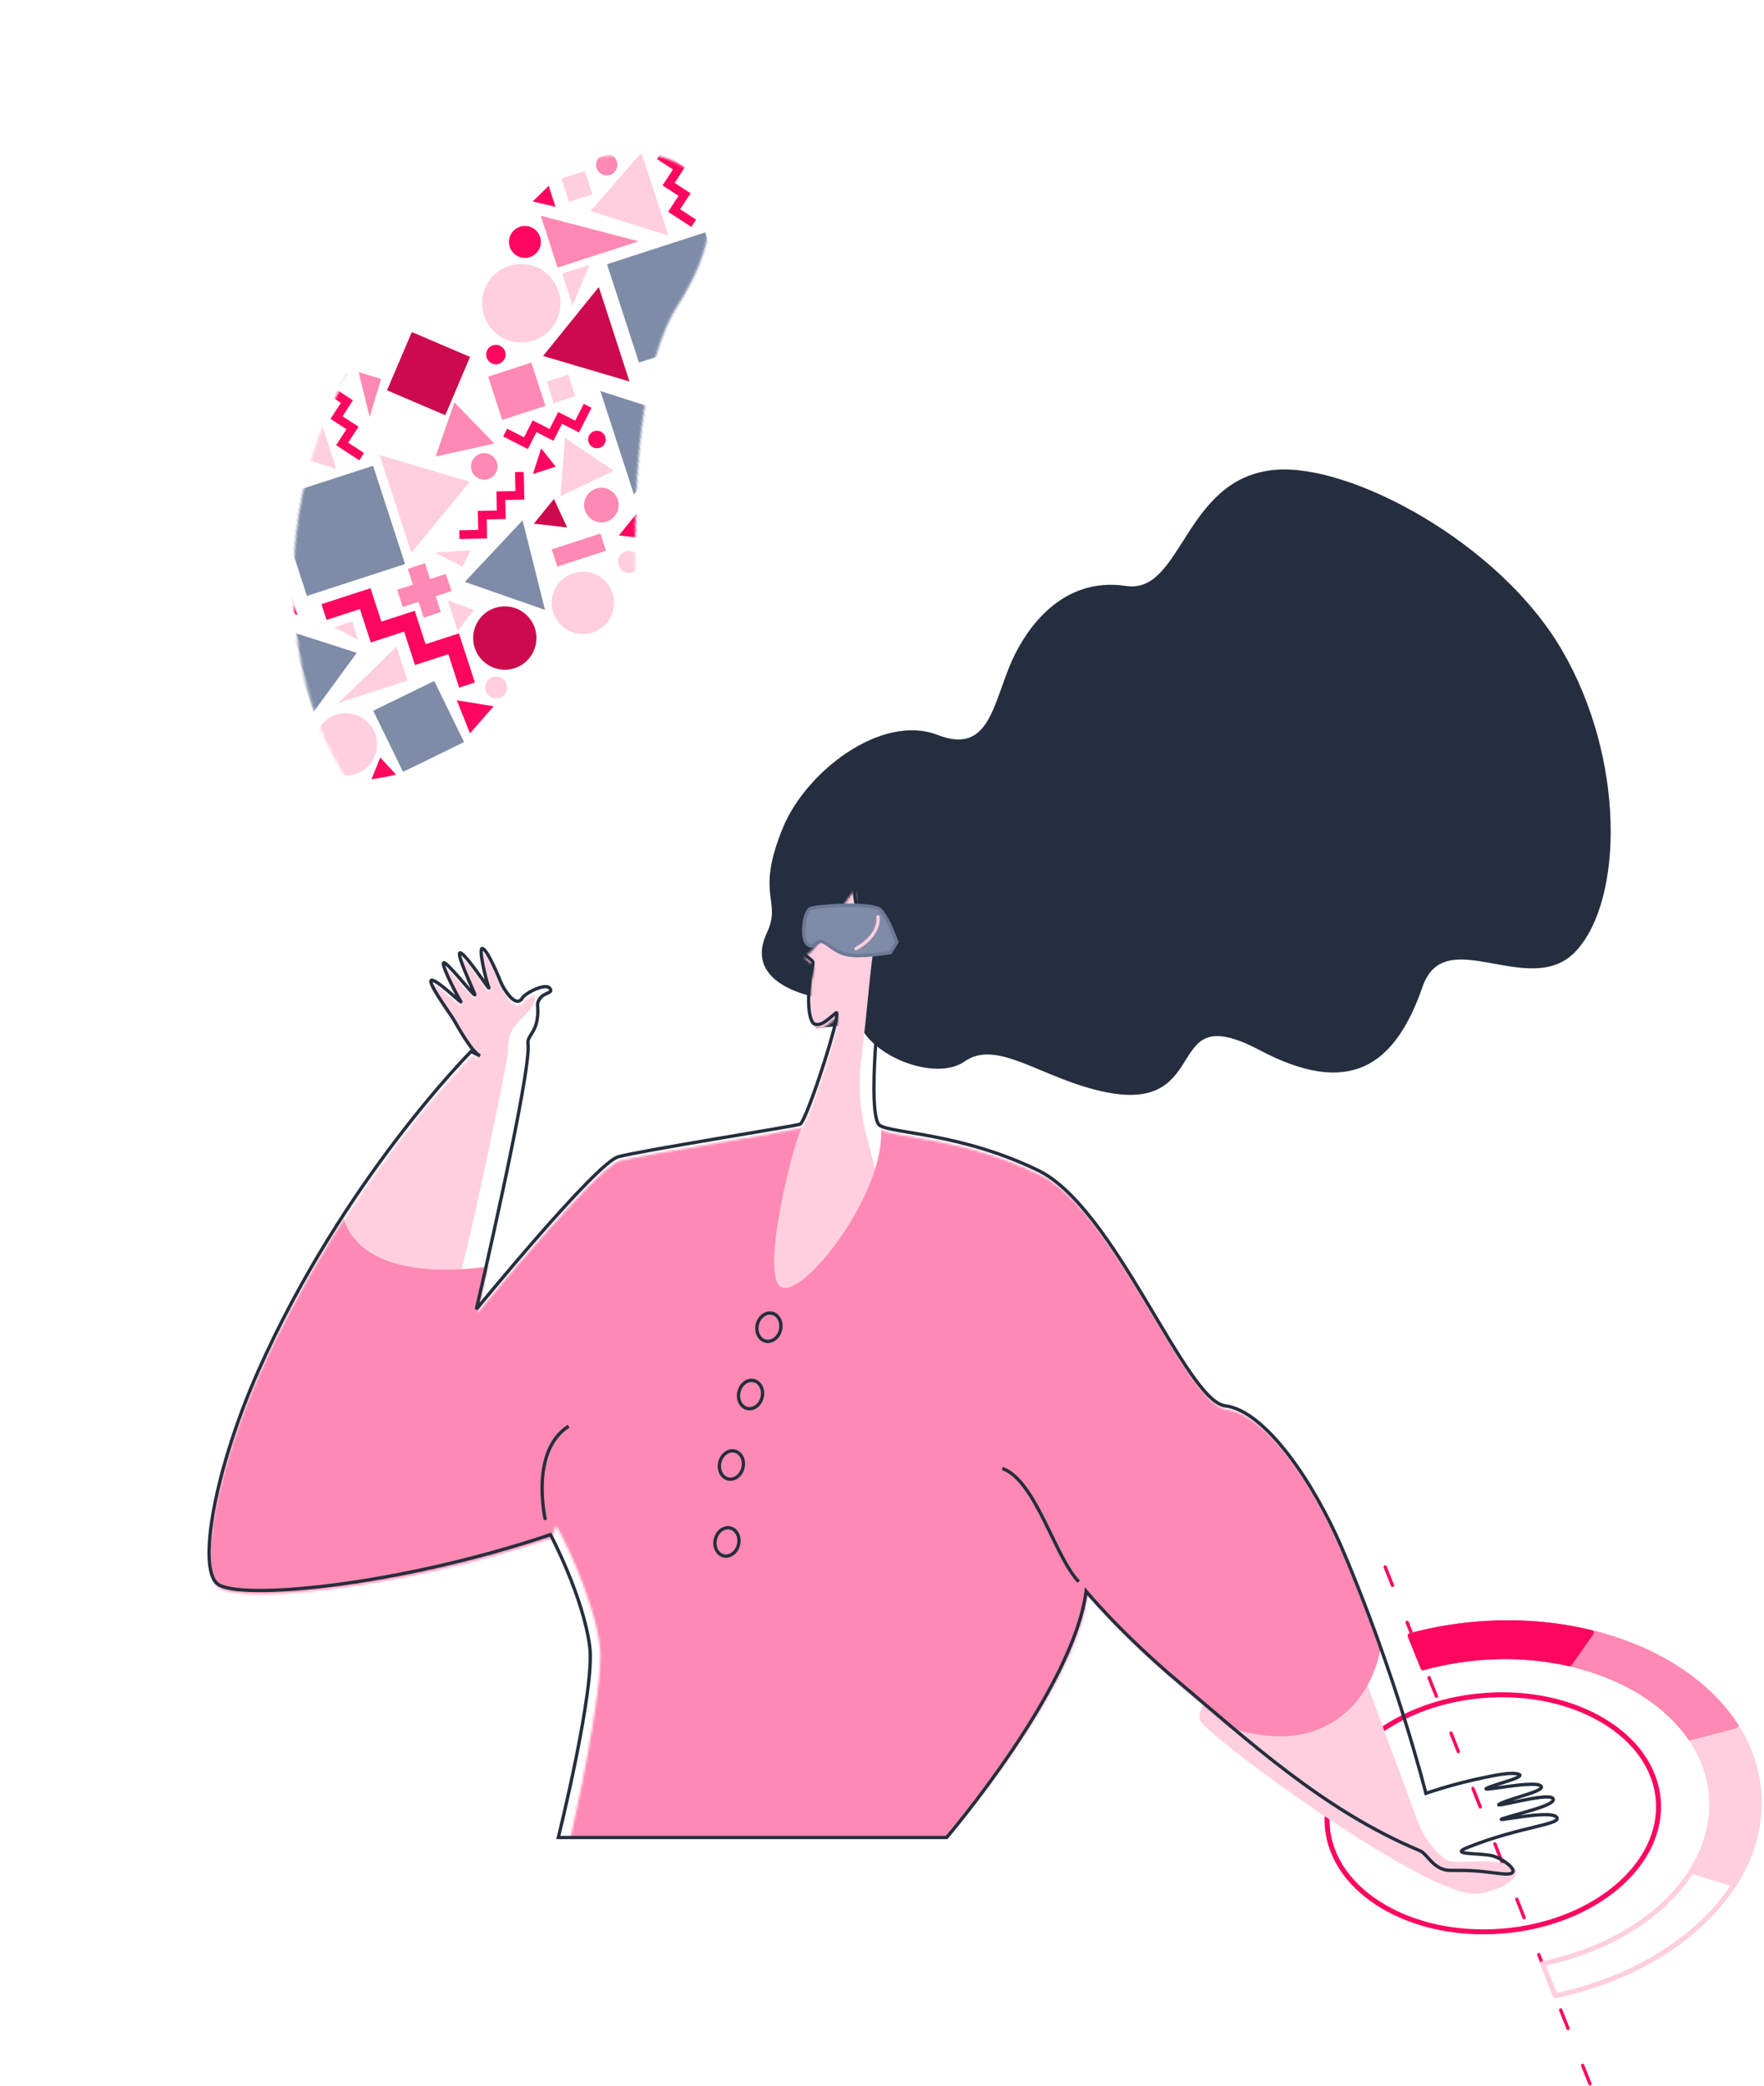 <svg width="734" height="868" xmlns="http://www.w3.org/2000/svg" xmlns:xlink="http://www.w3.org/1999/xlink">
    <defs>
        <path d="M251.76 198.596s-115.537 23.998-148.23 63.624c-65.526 79.422-112.932-44.552-6.79-147.966 62.282-60.681 182.895-71.307 210.745 10.973 6.635 19.603 4.1 50.15-55.726 73.37" id="a"/>
        <path id="c" d="M0 164.998h173.297V0H0z"/>
        <path d="M290.347 12.226c-2.143 4.53-10.823 5.533-10.823 8.14 0 6.233 3.139 8.476 1.353 10.48-1.786 2.002-3.572-4.007-5.135-6.678-1.563-2.672-8.037-8.46-8.037 1.335 0 9.795 10.492 9.795 12.502 12.91 2.01 3.117 7.37 57.629 1.837 61.057-5.532 3.428-33.699 3.092-65.89 18.639-32.19 15.546-61.363 95.788-77.961 97.794-16.599 2.006-36.727 31.562-48.51 58.973-22.68 52.768-35.022 101.927-35.022 101.927s-9.297-3.206-19.467-5.502c-10.169-2.295-16.432-3.475-19.313-2.356-2.881 1.118 10.613 4.252 13.5 5.775 1.38.728-2.938.02-8.172-.69-5.714-.774-12.521-1.547-14.198-.452-3.212 2.098 11.593 4.955 16.67 7.497 2.521 1.263-2.323.071-8.104-1.12-5.849-1.206-12.656-2.412-13.765-1.076-2.206 2.657 13.452 6.043 20.32 8.266 3.247 1.05-.792.282-6.265-.487-6.104-.858-13.993-1.715-15.55-.05-2.956 3.158 15.202 3.889 37.178 12.751 7.807 3.15-5.576 2.065-10.713 3.445s-14.336 8.77-3.033 7.332c11.303-1.438 13.336-1.334 20.597-1.327 7.259.009 9.513-6.812 12.843-8.193 40.296-16.724 72.49-46.638 100.317-69.975 24.072-20.19 38.637-37.755 38.637-37.755 5.132 40.564-19.047 57.1-27.037 76.62-7.112 17.371-1.555 25.637-1.555 25.637h248.347s-15.333-61.598-13.098-79.142c2.65-20.803 16.347-46.62 16.347-46.62 64.282 21.572 130.145 27.358 138.69 20.422 8.545-6.934.728-48.541-17.046-88.472C505.481 122 452.217 68.745 452.217 68.745l-3.736 1.831c3.736-1.831 9.6-12.821 11.156-15.356 1.556-2.535 12.192-17.046 8.61-16.03-3.584 1.015-13.327 11.144-11.596 8.504 1.728-2.642 9.595-17.918 6.302-15.556-3.293 2.362-13.179 15.245-12.265 12.802.913-2.442 8.958-19.358 5.524-16.923-3.495 2.479-12.373 16.622-11.333 14.056 1.04-2.567 4.64-17.103 2.452-16.053-2.188 1.052-6.6 11.751-7.604 14.23-1.004 2.477-6.16 10.826-8.787 6.358-1.278-2.172-9.717-6.392-11.456-4.143-1.74 2.249 2.221 1.582 4.104 4.331 1.882 2.75.23 2.881 1.104 8.61.875 5.73 4.247 7.088 3.823 10.105-1.595 11.372 21.514 110.29 21.514 110.29s-49.797-60.74-59.088-63.313c-9.294-2.574-73.005-12.637-75.684-13.527-2.68-.891-18.058-48.656-14.933-46.207 3.126 2.448 6.003 5.694 8.905 4.581 2.666-1.023 3.596-12.74.616-25.167v-.002c-.399-1.75 5.545-3.677 3.245-5.206-3.254-2.163-7.976-8.991-11.43-14.264l-.01-.014c-2.55-4.476-5.416-8.944-8.44-12.556-.071-.085-.132-.126-.183-.126-.645 0 .076 6.395-2.68 12.226" id="e"/>
        <path d="M290.347 12.226c-2.143 4.53-10.823 5.533-10.823 8.14 0 6.233 3.139 8.476 1.353 10.48-1.786 2.002-3.572-4.007-5.135-6.678-1.563-2.672-8.037-8.46-8.037 1.335 0 9.795 10.492 9.795 12.502 12.91 2.01 3.117 7.37 57.629 1.837 61.057-5.532 3.428-33.699 3.092-65.89 18.639-32.19 15.546-61.363 95.788-77.961 97.794-16.599 2.006-36.727 31.562-48.51 58.973-22.68 52.768-35.022 101.927-35.022 101.927s-9.297-3.206-19.467-5.502c-10.169-2.295-16.432-3.475-19.313-2.356-2.881 1.118 10.613 4.252 13.5 5.775 1.38.728-2.938.02-8.172-.69-5.714-.774-12.521-1.547-14.198-.452-3.212 2.098 11.593 4.955 16.67 7.497 2.521 1.263-2.323.071-8.104-1.12-5.849-1.206-12.656-2.412-13.765-1.076-2.206 2.657 13.452 6.043 20.32 8.266 3.247 1.05-.792.282-6.265-.487-6.104-.858-13.993-1.715-15.55-.05-2.956 3.158 15.202 3.889 37.178 12.751 7.807 3.15-5.576 2.065-10.713 3.445s-14.336 8.77-3.033 7.332c11.303-1.438 13.336-1.334 20.597-1.327 7.259.009 9.513-6.812 12.843-8.193 40.296-16.724 72.49-46.638 100.317-69.975 24.072-20.19 38.637-37.755 38.637-37.755 5.132 40.564-19.047 57.1-27.037 76.62-7.112 17.371-1.555 25.637-1.555 25.637h248.347s-15.333-61.598-13.098-79.142c2.65-20.803 16.347-46.62 16.347-46.62 64.282 21.572 130.145 27.358 138.69 20.422 8.545-6.934.728-48.541-17.046-88.472C505.481 122 452.217 68.745 452.217 68.745l-3.736 1.831c3.736-1.831 9.6-12.821 11.156-15.356 1.556-2.535 12.192-17.046 8.61-16.03-3.584 1.015-13.327 11.144-11.596 8.504 1.728-2.642 9.595-17.918 6.302-15.556-3.293 2.362-13.179 15.245-12.265 12.802.913-2.442 8.958-19.358 5.524-16.923-3.495 2.479-12.373 16.622-11.333 14.056 1.04-2.567 4.64-17.103 2.452-16.053-2.188 1.052-6.6 11.751-7.604 14.23-1.004 2.477-6.16 10.826-8.787 6.358-1.278-2.172-9.717-6.392-11.456-4.143-1.74 2.249 2.221 1.582 4.104 4.331 1.882 2.75.23 2.881 1.104 8.61.875 5.73 4.247 7.088 3.823 10.105-1.595 11.372 21.514 110.29 21.514 110.29s-49.797-60.74-59.088-63.313c-9.294-2.574-73.005-12.637-75.684-13.527-2.68-.891-18.058-48.656-14.933-46.207 3.126 2.448 6.003 5.694 8.905 4.581 2.666-1.023 3.596-12.74.616-25.167v-.002c-.399-1.75 5.545-3.677 3.245-5.206-3.254-2.163-7.976-8.991-11.43-14.264l-.01-.014c-2.55-4.476-5.416-8.944-8.44-12.556-.071-.085-.132-.126-.183-.126-.645 0 .076 6.395-2.68 12.226" id="g"/>
        <path d="M279.524 20.367c0 6.232 3.139 8.475 1.353 10.478-1.786 2.003-3.572-4.006-5.135-6.677-1.563-2.672-8.037-8.46-8.037 1.335 0 9.795 10.492 9.795 12.502 12.91 2.01 3.117 7.37 57.629 1.837 61.057-5.532 3.428-33.699 3.092-65.89 18.639-32.19 15.546-61.363 95.788-77.961 97.794-16.599 2.006-36.727 31.562-48.51 58.973-22.68 52.768-35.022 101.927-35.022 101.927s-9.297-3.206-19.467-5.502c-10.169-2.295-16.432-3.475-19.313-2.356-2.881 1.118 10.613 4.252 13.5 5.775 1.38.728-2.938.02-8.172-.69-5.714-.774-12.521-1.547-14.198-.452-3.212 2.098 11.593 4.955 16.67 7.497 2.521 1.263-2.323.071-8.104-1.12-5.849-1.206-12.656-2.412-13.765-1.076-2.206 2.657 13.452 6.043 20.32 8.266 3.247 1.05-.792.282-6.265-.487-6.104-.858-13.993-1.715-15.55-.05-2.956 3.158 15.202 3.889 37.178 12.751 7.807 3.15-5.576 2.065-10.713 3.445s-14.336 8.77-3.033 7.332c11.303-1.438 13.336-1.334 20.597-1.327 7.259.009 9.513-6.812 12.843-8.193 40.296-16.724 72.49-46.638 100.317-69.975 24.072-20.19 38.637-37.755 38.637-37.755 5.132 40.564 58.62 101.066 58.62 101.066h156.508s-14.406-62.43-12.172-79.975c2.651-20.803 18.439-52.17 18.439-49.29l1.609 4.694c64.282 21.572 130.145 27.358 138.69 20.422 8.545-6.934.728-48.541-17.046-88.472C505.481 122 452.217 68.745 452.217 68.745l-3.736 1.831c3.736-1.831 9.6-12.821 11.156-15.356 1.556-2.535 12.192-17.046 8.61-16.03-3.584 1.015-13.327 11.144-11.596 8.504 1.728-2.642 9.595-17.918 6.302-15.556-3.293 2.362-13.179 15.245-12.265 12.802.913-2.442 8.958-19.358 5.524-16.923-3.495 2.479-12.373 16.622-11.333 14.056 1.04-2.567 4.64-17.103 2.452-16.053-2.188 1.052-6.6 11.751-7.604 14.23-1.004 2.477-6.16 10.826-8.787 6.358-1.278-2.172-9.717-6.392-11.456-4.143-1.74 2.249 2.221 1.582 4.104 4.331 1.882 2.75.23 2.881 1.104 8.61.875 5.73 4.247 7.088 3.823 10.105-1.595 11.372 21.514 110.29 21.514 110.29s-49.797-60.74-59.088-63.313c-9.294-2.574-73.005-12.637-75.684-13.527-2.68-.891-18.058-48.656-14.933-46.207 3.126 2.448 6.003 5.694 8.905 4.581 2.666-1.023 3.596-12.74.616-25.167-.399-1.752 5.545-3.679 3.245-5.208-3.254-2.163-7.976-8.991-11.43-14.264l-.01-.014c-2.55-4.476-5.416-8.944-8.44-12.556-.071-.085-.132-.126-.183-.126-.645 0 .076 6.395-2.68 12.226-2.143 4.53-10.823 5.533-10.823 8.14z" id="i"/>
        <path d="M279.524 20.367c0 6.232 3.139 8.475 1.353 10.478-1.786 2.003-3.572-4.006-5.135-6.677-1.563-2.672-8.037-8.46-8.037 1.335 0 9.795 10.492 9.795 12.502 12.91 2.01 3.117 7.37 57.629 1.837 61.057-5.532 3.428-33.699 3.092-65.89 18.639-32.19 15.546-61.363 95.788-77.961 97.794-16.599 2.006-36.727 31.562-48.51 58.973-22.68 52.768-35.022 101.927-35.022 101.927s-9.297-3.206-19.467-5.502c-10.169-2.295-16.432-3.475-19.313-2.356-2.881 1.118 10.613 4.252 13.5 5.775 1.38.728-2.938.02-8.172-.69-5.714-.774-12.521-1.547-14.198-.452-3.212 2.098 11.593 4.955 16.67 7.497 2.521 1.263-2.323.071-8.104-1.12-5.849-1.206-12.656-2.412-13.765-1.076-2.206 2.657 13.452 6.043 20.32 8.266 3.247 1.05-.792.282-6.265-.487-6.104-.858-13.993-1.715-15.55-.05-2.956 3.158 15.202 3.889 37.178 12.751 7.807 3.15-5.576 2.065-10.713 3.445s-14.336 8.77-3.033 7.332c11.303-1.438 13.336-1.334 20.597-1.327 7.259.009 9.513-6.812 12.843-8.193 40.296-16.724 72.49-46.638 100.317-69.975 24.072-20.19 38.637-37.755 38.637-37.755 3.421 27.043 76.673 61.129 219.755 102.257 0 0-15.333-61.598-13.098-79.142 2.65-20.803 16.347-46.62 16.347-46.62 64.282 21.572 130.145 27.358 138.69 20.422 8.545-6.934.728-48.541-17.046-88.472C505.481 122 452.217 68.745 452.217 68.745l-3.736 1.831c3.736-1.831 9.6-12.821 11.156-15.356 1.556-2.535 12.192-17.046 8.61-16.03-3.584 1.015-13.327 11.144-11.596 8.504 1.728-2.642 9.595-17.918 6.302-15.556-3.293 2.362-13.179 15.245-12.265 12.802.913-2.442 8.958-19.358 5.524-16.923-3.495 2.479-12.373 16.622-11.333 14.056 1.04-2.567 4.64-17.103 2.452-16.053-2.188 1.052-6.6 11.751-7.604 14.23-1.004 2.477-6.16 10.826-8.787 6.358-1.278-2.172-9.717-6.392-11.456-4.143-1.74 2.249 2.221 1.582 4.104 4.331 1.882 2.75.23 2.881 1.104 8.61.875 5.73 4.247 7.088 3.823 10.105-1.595 11.372 21.514 110.29 21.514 110.29s-49.797-60.74-59.088-63.313c-9.294-2.574-73.005-12.637-75.684-13.527-2.68-.891-18.058-48.656-14.933-46.207 3.126 2.448 6.003 5.694 8.905 4.581 2.666-1.023 3.596-12.74.616-25.167-.399-1.752 5.545-3.679 3.245-5.208-3.254-2.163-7.976-8.991-11.43-14.264l-.01-.014c-2.55-4.476-5.416-8.944-8.44-12.556-.071-.085-.132-.126-.183-.126-.645 0 .076 6.395-2.68 12.226-2.143 4.53-10.823 5.533-10.823 8.14z" id="k"/>
    </defs>
    <g fill="none" fill-rule="evenodd">
        <g transform="scale(1 -1) rotate(-72 -75.179 -55.255)">
            <mask id="b" fill="#fff">
                <use xlink:href="#a"/>
            </mask>
            <g mask="url(#b)">
                <g transform="translate(79.837 14.92)">
                    <path d="M167.667 59.617c0 7.163-5.816 12.97-12.99 12.97-7.175 0-12.991-5.807-12.991-12.97 0-7.162 5.816-12.969 12.99-12.969 7.175 0 12.991 5.807 12.991 12.97M68.686 24.271c0 9.016-7.32 16.324-16.35 16.324-9.031 0-16.352-7.308-16.352-16.324 0-9.015 7.32-16.324 16.351-16.324 9.03 0 16.351 7.309 16.351 16.324M45.895 44.288v11.92l13.993-11.92zM111.244 24.271l22.515-9.295-3.263 24.433z" fill="#FFCFDF"/>
                    <mask id="d" fill="#fff">
                        <use xlink:href="#c"/>
                    </mask>
                    <path fill="#FFCFDF" mask="url(#d)" d="M86.607 33.708h9.453v-9.437h-9.453zM137.349 61.888v30.296h-14.847zM106.838 70.032v7.818h7.995zM110.836 118.41l7.097 9.121 6.2-9.122zM90.196 119.387l9.137 9.121-5.384 5.376zM66.702 142.354l20.596-32.252H44.512zM8.128 91.207h36.384L24.77 63.517zM8.128 66.448h10.257v-10.24H8.128z"/>
                    <path fill="#FE89B3" mask="url(#d)" d="M77.115 20.647H96.06V1.733H77.115zM149.71 30.05c0 3.974-3.226 7.195-7.206 7.195-3.98 0-7.207-3.221-7.207-7.195 0-3.973 3.227-7.195 7.207-7.195s7.206 3.222 7.206 7.195"/>
                    <path fill="#7F8CA8" mask="url(#d)" d="M97.214 44.288h45.29L119.859 75.66zM105.677 127.53 88.751 158.3l38.314-2.64zM168.972 106.636l-28.022-3.939 3.946-27.975 28.022 3.94z"/>
                    <path d="M156.056 126.363a4.567 4.567 0 0 1-4.57 4.564 4.567 4.567 0 0 1-4.571-4.564 4.567 4.567 0 0 1 4.57-4.563 4.567 4.567 0 0 1 4.571 4.563" fill="#FFCFDF" mask="url(#d)"/>
                    <path fill="#FE89B3" mask="url(#d)" d="m33.29 146.47 21.439 10.549-2.394-24.894zM9.014 112.497l5.594 7.979 13.587-9.415z"/>
                    <path fill="#7F8CA8" mask="url(#d)" d="M42.9 78.667V43.24H20.204z"/>
                    <path d="M12.975 75.895a4.435 4.435 0 0 1-4.439 4.431 4.435 4.435 0 0 1-4.439-4.431 4.435 4.435 0 0 1 4.439-4.432 4.435 4.435 0 0 1 4.439 4.432" fill="#FE89B3" mask="url(#d)"/>
                    <path fill="#7F8CA8" mask="url(#d)" d="M47.939 106.162h42.997V63.236H47.94z"/>
                    <path d="M67.996 150.077a5.51 5.51 0 0 1-5.515 5.506 5.51 5.51 0 0 1-5.514-5.506 5.51 5.51 0 0 1 5.514-5.505 5.51 5.51 0 0 1 5.515 5.505M93.182 114.155h21.361v-7.506H93.182z" fill="#FE89B3" mask="url(#d)"/>
                    <path fill="#FE89B3" mask="url(#d)" d="M100.104 121.065h7.518V99.738h-7.518z"/>
                    <path fill="#FD065F" mask="url(#d)" d="M132.173 111.708v-14.59H117.56v-14.59h-14.613v-14.59H96.06v21.465h14.613V103.992h14.614v14.59h21.5v-6.874z"/>
                    <path d="M146.23 136.134c0 7.27-5.903 13.164-13.185 13.164-7.283 0-13.186-5.894-13.186-13.164s5.903-13.164 13.186-13.164c7.282 0 13.186 5.894 13.186 13.164" fill="#CC0A4D" mask="url(#d)"/>
                    <path fill="#FD065F" mask="url(#d)" d="m151.486 109.13 7.127 13.84 7.655-12.868zM171.787 65.187l-7.477 6.276 8.987 4.198zM162.555 45.747l-12.997-1.568 7.2-11.108zM121.423 6.936l-9.096 6.576 9.096 3.405zM119.616 36.71a3.642 3.642 0 0 1-3.645 3.64 3.642 3.642 0 0 1-3.645-3.64 3.642 3.642 0 0 1 3.645-3.639 3.642 3.642 0 0 1 3.645 3.64M73.42 7.638a4.036 4.036 0 0 1-4.038 4.032 4.036 4.036 0 0 1-4.04-4.032 4.036 4.036 0 0 1 4.04-4.033c2.23 0 4.039 1.805 4.039 4.033M55.892 57.056 76.01 26.13l21.205 30.925zM35.192 33.613c0 3.666-2.978 6.639-6.65 6.639-3.674 0-6.65-2.973-6.65-6.64 0-3.666 2.976-6.638 6.65-6.638 3.672 0 6.65 2.972 6.65 6.639M13.532 41.904l-4.14 8.345h9.212z"/>
                    <path fill="#CC0A4D" mask="url(#d)" d="m37.209 141.212-19.87 17.31L0 138.685l19.87-17.31z"/>
                    <path fill="#FD065F" mask="url(#d)" d="m110.876 8.138.004-.003L102.732 0l-2.572 2.567 5.58 5.571-5.58 5.571.024.024-.024.024 5.58 5.571-5.58 5.571.024.025-.024.023 5.58 5.572-5.58 5.57 2.572 2.568 8.148-8.135-.004-.003.004-.004-5.601-5.591 5.601-5.592-.004-.004.004-.003-5.601-5.592 5.601-5.591zM91.358 141.94h.005l-3.332-11.013-3.481 1.05 2.282 7.542-7.555 2.278.01.032-.033.01 2.283 7.542-7.555 2.279.01.032-.033.01 2.282 7.542-7.555 2.278 1.052 3.476 11.031-3.327-.001-.005.004-.001-2.29-7.57 7.582-2.287-.001-.005.005-.001-2.29-7.57 7.582-2.287zM12.749 96.544l-.004-.004-7.239 8.951 2.83 2.281 4.957-6.13 6.14 4.95.022-.027.026.02 4.958-6.13 6.14 4.95.022-.026.026.02 4.958-6.13 6.14 4.95 2.284-2.825-8.966-7.227-.003.004-.004-.003-4.975 6.153-6.163-4.967-.003.003-.004-.003-4.976 6.153-6.163-4.967z"/>
                </g>
            </g>
            <g mask="url(#b)">
                <path d="M197.851 235.948c0 7.163-5.816 12.97-12.991 12.97s-12.99-5.807-12.99-12.97 5.815-12.97 12.99-12.97 12.991 5.807 12.991 12.97M221.989 186.485c0 7.162-5.817 12.969-12.991 12.969-7.175 0-12.991-5.807-12.991-12.97 0-7.162 5.816-12.969 12.99-12.969 7.175 0 12.992 5.807 12.992 12.97M98.87 200.602c0 9.015-7.32 16.324-16.351 16.324-9.03 0-16.351-7.309-16.351-16.324 0-9.016 7.32-16.324 16.35-16.324 9.031 0 16.352 7.308 16.352 16.324M76.079 220.619v11.92l13.993-11.92zM141.427 200.602l22.516-9.295-3.263 24.433zM116.79 210.039h9.453v-9.437h-9.453zM167.533 238.218v30.297h-14.848zM137.022 246.363v7.818h7.995zM141.02 294.74l7.097 9.122 6.2-9.122zM120.38 295.717l9.137 9.122-5.385 5.375zM96.885 318.684l20.596-32.251H74.696zM38.312 267.538h36.384l-19.742-27.69zM38.312 242.78h10.256v-10.24H38.312z" fill="#FFCFDF"/>
                <path fill="#FE89B3" d="M107.298 196.978h18.945v-18.914h-18.945zM179.894 206.38c0 3.974-3.227 7.195-7.207 7.195s-7.206-3.22-7.206-7.194c0-3.974 3.226-7.195 7.206-7.195 3.98 0 7.207 3.221 7.207 7.195"/>
                <path fill="#7F8CA8" d="M127.398 220.619h45.29l-22.645 31.372zM135.86 303.862l-16.925 30.77 38.313-2.64zM199.155 282.967l-28.02-3.94 3.945-27.974 28.021 3.94z"/>
                <path d="M186.24 302.694a4.567 4.567 0 0 1-4.57 4.563 4.567 4.567 0 0 1-4.571-4.563 4.567 4.567 0 0 1 4.57-4.563 4.567 4.567 0 0 1 4.571 4.563M203.275 209.985a4.567 4.567 0 0 1-4.571 4.564 4.567 4.567 0 0 1-4.57-4.564 4.567 4.567 0 0 1 4.57-4.563 4.567 4.567 0 0 1 4.57 4.563" fill="#FFCFDF"/>
                <path fill="#FE89B3" d="m63.474 322.801 21.438 10.548-2.393-24.894zM39.198 288.828l5.594 7.978 13.587-9.415zM73.084 254.997v-35.426H50.386zM43.159 252.225a4.435 4.435 0 0 1-4.44 4.432 4.435 4.435 0 0 1-4.438-4.432 4.435 4.435 0 0 1 4.439-4.431 4.435 4.435 0 0 1 4.439 4.431"/>
                <path fill="#7F8CA8" d="M78.122 282.492h42.998v-42.926H78.122z"/>
                <path d="M98.18 326.408a5.51 5.51 0 0 1-5.515 5.505 5.51 5.51 0 0 1-5.515-5.505 5.51 5.51 0 0 1 5.515-5.506 5.51 5.51 0 0 1 5.514 5.506M123.365 290.485h21.362v-7.505h-21.362z" fill="#FE89B3"/>
                <path fill="#FE89B3" d="M130.287 297.395h7.518V276.07h-7.518zM183.828 202.35h7.518v-21.327h-7.518z"/>
                <path fill="#CC0A4D" d="M162.357 288.038V273.45h-14.614v-14.59H133.13v-14.59h-6.886v21.465h14.614V280.323h14.614v14.59h21.5v-6.875zM176.414 312.465c0 7.27-5.903 13.163-13.186 13.163-7.282 0-13.185-5.893-13.185-13.163 0-7.27 5.903-13.164 13.185-13.164 7.283 0 13.186 5.894 13.186 13.164M181.67 285.462l7.127 13.839 7.655-12.868z"/>
                <path fill="#FD065F" d="m201.97 241.518-7.476 6.276 8.987 4.197zM192.739 222.078l-12.998-1.568 7.2-11.108z"/>
                <path fill="#CC0A4D" d="m177.151 189.945-12.997-1.568 7.2-11.108z"/>
                <path fill="#FD065F" d="m151.607 183.267-9.097 6.576 9.097 3.405zM149.8 213.04a3.642 3.642 0 0 1-3.645 3.64 3.642 3.642 0 0 1-3.645-3.64 3.642 3.642 0 0 1 3.645-3.638 3.642 3.642 0 0 1 3.645 3.639M103.604 183.968a4.036 4.036 0 0 1-4.039 4.033 4.036 4.036 0 0 1-4.04-4.033 4.036 4.036 0 0 1 4.04-4.032c2.231 0 4.04 1.805 4.04 4.032"/>
                <path fill="#CC0A4D" d="m86.076 233.386 20.117-30.924 21.205 30.924z"/>
                <path d="M65.375 209.943c0 3.667-2.977 6.64-6.65 6.64-3.673 0-6.65-2.973-6.65-6.64 0-3.666 2.977-6.639 6.65-6.639 3.673 0 6.65 2.973 6.65 6.64M43.715 218.234l-4.139 8.345h9.212zM67.393 317.543l-19.87 17.31-17.34-19.837 19.87-17.31zM141.06 184.469l.004-.004-8.149-8.134-2.57 2.567 5.58 5.57-5.58 5.572.023.024-.024.024 5.58 5.571-5.58 5.571.024.024-.024.024 5.58 5.571-5.58 5.571 2.571 2.567 8.149-8.134-.004-.004.004-.003-5.601-5.592 5.6-5.591-.003-.004.004-.003-5.601-5.592 5.6-5.591zM121.542 318.271l.005-.001-3.332-11.013-3.481 1.05 2.282 7.542-7.555 2.279.01.032-.033.01 2.282 7.542-7.555 2.278.01.033-.032.01 2.282 7.542-7.555 2.278 1.052 3.475 11.03-3.326v-.005l.004-.002-2.29-7.57 7.582-2.286-.002-.005.005-.001-2.29-7.57 7.582-2.287zM42.933 272.874l-.004-.003-7.239 8.951 2.83 2.28 4.957-6.13 6.14 4.95.021-.027.027.021 4.957-6.13 6.14 4.95.022-.027.027.022 4.957-6.13 6.14 4.949 2.285-2.825-8.966-7.227-.003.004-.004-.003-4.976 6.153-6.163-4.968-.003.004-.004-.003-4.975 6.153-6.163-4.968z" fill="#FD065F"/>
            </g>
        </g>
        <path d="M319.667 388.53c6.665-14.253-4.931-15.339 6.665-43.728 9.592-23.483 40.806-47.246 63.624-38.376 22.818 8.87 23.95-14.734 32.298-32.475 5.57-11.836 19.924-33.441 46.141-29.49 24.384 3.676 24.395-44.97 62.198-48.302 30.908-2.725 92.624 29.96 118.688 74.57 26.34 45.084 25.46 103.333 6.056 124.41-18.768 20.383-54.366-12.734-64.092 15.238-11.521 33.135-30.225 45.248-66.82 25.911-42.185-22.291-19.707 26.288-64.017 17.46-26.474-5.275-45.268-22.688-59.46-12.676-11.413 8.051-37.861-1.869-42.92-15.84l-17.605 1.797 4.27-11.875s-35.669-3.87-25.026-26.625" fill="#242E3E"/>
        <path d="M319.667 388.53c6.665-14.253-4.931-15.339 6.665-43.728 9.592-23.483 40.806-47.246 63.624-38.376 22.818 8.87 23.95-14.734 32.298-32.475 5.57-11.836 19.924-33.441 46.141-29.49 24.384 3.676 24.395-44.97 62.198-48.302 30.908-2.725 92.624 29.96 118.688 74.57 26.34 45.084 25.46 103.333 6.056 124.41-18.768 20.383-54.366-12.734-64.092 15.238-11.521 33.135-30.225 45.248-66.82 25.911-42.185-22.291-19.707 26.288-64.017 17.46-26.474-5.275-45.268-22.688-59.46-12.676-11.413 8.051-37.861-1.869-42.92-15.84l-17.605 1.797 4.27-11.875s-35.669-3.87-25.026-26.625z" stroke="#242E3E" stroke-width="1.377"/>
        <path stroke="#FD065F" stroke-width="1.377" stroke-linecap="round" stroke-linejoin="round" stroke-dasharray="8.262,16.524" d="m661.586 867-88.245-222.726"/>
        <path d="M552.309 760.003c2.193 27.062 34.795 46.509 72.819 43.432 38.023-3.074 67.068-27.506 64.875-54.57-2.193-27.063-34.795-46.508-72.818-43.433-38.024 3.076-67.07 27.508-64.876 54.571z" stroke="#FD065F" stroke-width="2.065" stroke-linecap="round" stroke-linejoin="round"/>
        <path d="M614.773 675.674c61.113-4.943 113.514 26.311 117.04 69.81 3.136 38.697-33.465 74.045-84.611 84.859l-5.383-13.338c42.446-8.701 72.916-37.923 70.322-69.93-2.9-35.765-45.984-61.464-96.234-57.4-8.29.671-16.258 2.11-23.77 4.206l-5.382-13.338c8.874-2.416 18.262-4.08 28.018-4.869z" stroke="#FFCFDF" stroke-width="2.065" stroke-linecap="round" stroke-linejoin="round"/>
        <path d="m592.137 693.882-5.383-13.338c8.876-2.417 18.263-4.08 28.02-4.87 61.113-4.943 113.514 26.311 117.04 69.81 1.097 13.555-2.686 26.699-10.257 38.521L703.87 778.5c6.12-9.657 9.167-20.374 8.271-31.425-2.898-35.765-45.983-61.464-96.233-57.399-8.29.67-16.257 2.109-23.77 4.206" fill="#FFCFDF"/>
        <path d="m592.137 693.882-5.383-13.338c8.876-2.417 18.263-4.08 28.02-4.87 61.113-4.943 113.514 26.311 117.04 69.81 1.097 13.555-2.686 26.699-10.257 38.521L703.87 778.5c6.12-9.657 9.167-20.374 8.271-31.425-2.898-35.765-45.983-61.464-96.233-57.399-8.29.67-16.257 2.109-23.77 4.206z" stroke="#FFCFDF" stroke-width="2.065" stroke-linecap="round" stroke-linejoin="round"/>
        <path d="M614.773 675.674c47.191-3.817 89.18 13.952 107.488 42.273l-18.941 5.041c-15.528-22.441-49.42-36.385-87.413-33.312-8.29.67-16.258 2.109-23.77 4.205l-5.382-13.338c8.874-2.416 18.262-4.08 28.018-4.869" fill="#FE89B3"/>
        <path d="M614.773 675.674c47.191-3.817 89.18 13.952 107.488 42.273l-18.941 5.041c-15.528-22.441-49.42-36.385-87.413-33.312-8.29.67-16.258 2.109-23.77 4.205l-5.382-13.338c8.874-2.416 18.262-4.08 28.018-4.869z" stroke="#FE89B3" stroke-width="2.065" stroke-linecap="round" stroke-linejoin="round"/>
        <path d="M614.773 675.674c47.191-3.817 89.18 13.952 107.488 42.273l-18.941 5.041c-15.528-22.441-49.42-36.385-87.413-33.312-8.29.67-16.258 2.109-23.77 4.205l-5.382-13.338c8.874-2.416 18.262-4.08 28.018-4.869" fill="#FE89B3"/>
        <path d="M614.773 675.674c47.191-3.817 89.18 13.952 107.488 42.273l-18.941 5.041c-15.528-22.441-49.42-36.385-87.413-33.312-8.29.67-16.258 2.109-23.77 4.205l-5.382-13.338c8.874-2.416 18.262-4.08 28.018-4.869z" stroke="#FE89B3" stroke-width="2.065" stroke-linecap="round" stroke-linejoin="round"/>
        <path d="m592.137 693.882-5.383-13.338c8.876-2.417 18.263-4.08 28.02-4.87 16.735-1.353 32.81.02 47.413 3.604l-9.104 12.922c-11.52-2.624-24.105-3.582-37.176-2.524-8.29.67-16.257 2.109-23.77 4.206" fill="#FD065F"/>
        <path d="m592.137 693.882-5.383-13.338c8.876-2.417 18.263-4.08 28.02-4.87 16.735-1.353 32.81.02 47.413 3.604l-9.104 12.922c-11.52-2.624-24.105-3.582-37.176-2.524-8.29.67-16.257 2.109-23.77 4.206z" stroke="#FD065F" stroke-width="2.065" stroke-linecap="round" stroke-linejoin="round"/>
        <path d="M107.836 569.987c35.277-79.41 88.49-132.717 88.49-132.717l3.734 1.833c-3.734-1.833-9.59-12.834-11.145-15.37-1.555-2.539-12.182-17.065-8.602-16.048 3.58 1.017 13.312 11.156 11.585 8.512-1.727-2.644-9.588-17.935-6.297-15.57 3.29 2.364 13.166 15.26 12.253 12.814-.912-2.445-8.948-19.376-5.519-16.939 3.491 2.48 12.362 16.639 11.323 14.07-1.04-2.57-4.636-17.12-2.45-16.07 2.186 1.053 6.595 11.764 7.598 14.244 1.003 2.48 6.153 10.838 8.778 6.365 1.276-2.175 9.708-6.398 11.445-4.147 1.739 2.252-2.22 1.584-4.1 4.335-1.88 2.753-.23 2.884-1.104 8.62-.873 5.735-4.241 7.094-3.819 10.113 1.595 11.383-21.493 110.4-21.493 110.4s49.75-60.8 59.033-63.376c9.284-2.576 72.936-12.649 75.612-13.54 2.677-.893 18.042-48.704 14.918-46.253-3.122 2.45-5.996 5.699-8.896 4.586-2.664-1.024-3.593-12.754-.614-25.192v-.003c.397-1.75-5.541-3.68-3.242-5.21 3.25-2.165 7.968-9 11.418-14.279l.01-.014c2.547-4.48 5.411-8.952 8.432-12.568.964-1.154-.113 5.81 2.861 12.111 2.14 4.535 10.813 5.54 10.813 8.15 0 6.238-3.137 8.484-1.352 10.49 1.785 2.004 3.568-4.012 5.13-6.686 1.56-2.674 8.03-8.467 8.03 1.337s-10.484 9.804-12.49 12.923c-2.008 3.12-7.363 57.686-1.836 61.118 5.527 3.431 33.667 3.094 65.828 18.656 32.16 15.562 61.305 95.883 77.888 97.892 16.583 2.007 36.693 31.592 48.464 59.03 22.66 52.821 34.99 102.028 34.99 102.028s9.288-3.21 19.448-5.507c10.16-2.298 16.417-3.478 19.295-2.358 2.879 1.12-10.603 4.255-13.488 5.78-2.884 1.524 19.14-3.245 22.35-1.143 3.209 2.101-11.584 4.96-16.654 7.504-5.07 2.544 19.643-4.857 21.847-2.198 2.205 2.66-13.44 6.05-20.301 8.275-6.86 2.224 18.843-3.7 21.796-.538 2.952 3.162-15.189 3.892-37.144 12.765-7.8 3.151 5.57 2.066 10.703 3.447 5.133 1.382 14.323 8.779 3.03 7.339-11.292-1.44-13.324-1.335-20.577-1.328-7.252.008-9.505-6.818-12.831-8.202-40.259-16.74-72.422-46.683-100.223-70.044-24.05-20.209-38.601-37.792-38.601-37.792-5.128 40.605 19.029 57.157 27.012 76.695 7.105 17.39 1.553 25.663 1.553 25.663H232.612s15.318-61.659 13.085-79.22c-2.647-20.824-16.331-46.667-16.331-46.667-64.223 21.595-130.022 27.385-138.56 20.444-8.538-6.942-.727-48.59 17.03-88.56"/>
        <g>
            <g transform="matrix(-1 0 0 1 648.647 370.544)">
                <mask id="f" fill="#fff">
                    <use xlink:href="#e"/>
                </mask>
                <path d="M284.15 124.33c-1.34-13.264 9.45-27.1 6.168-53.72-2.862-23.222-3.695-38.56-5.665-49.368-1.97-10.806-.74-31.683 12.316-22.104 13.055 9.578 23.402 26.28 26.111 41.507 2.71 15.228 3.695 63.368 7.39 80.806 3.695 17.438 11.085 49.614-2.71 52.806-13.794 3.192-40.665-20.768-43.61-49.927" fill="#FFCFDF" mask="url(#f)"/>
            </g>
            <g transform="matrix(-1 0 0 1 648.647 370.544)">
                <mask id="h" fill="#fff">
                    <use xlink:href="#g"/>
                </mask>
                <path d="M459.251 166.837c-3.73-8.833-22.101-96.017-22.101-101.025 0-5.008-.808-6.865-3.187-10.028-2.378-3.163-9.089-7.35-7.767-13.148S444.55 17.056 453.01 18.9c8.458 1.845 31.19 16.604 30.396 23.456-.793 6.853-16.387 27.146-12.952 31.626 3.437 4.48 47.578 66.94 47.578 66.94s-14.273 17.922-29.075 23.72c-14.802 5.798-29.705 2.194-29.705 2.194" fill="#FFCFDF" mask="url(#h)"/>
            </g>
            <path d="M562.99 684.563c7.54 20.67 19.36 52.892 26.999 73.398 3.026 8.125 9.686 15.453 13.383 16.375 4.858 1.212 19.433-1.75 26.182 2.422 5.576 3.448-6.115 10.886-15.926 11.17-20.191.582-106.318-61.489-113.955-71.64-7.636-10.153 54.408-56.154 63.318-31.725" fill="#FFCFDF"/>
            <g transform="matrix(-1 0 0 1 648.647 370.544)">
                <mask id="j" fill="#fff">
                    <use xlink:href="#i"/>
                </mask>
                <path d="M282.044 99.47c-1.49 24.703 28.037 65.116 39.89 65.879 11.854.763-2.429-57.095-6.677-66.388-4.248-9.293 77.033 8.437 77.033 8.437l33.411 24.418 16.652 24.046s63.16 12.595 64.883-28.054c0 0 51.677 92.623 57.993 136.197 6.316 43.573-106.8 192.427-106.8 192.427H131.144L147.15 344.52s-22.114 10.543-40.992 6.325c-19.947-4.457-36.613-24.531-32.549-57.785l31.773-95.254 103.274-88.05s70.751-27.165 73.387-10.286" fill="#FE89B3" mask="url(#j)"/>
            </g>
        </g>
        <g>
            <path d="M315.122 551.04c-.763 3.198.775 6.302 3.436 6.933 2.66.631 5.436-1.45 6.2-4.648.762-3.197-.776-6.302-3.436-6.932-2.661-.632-5.437 1.448-6.2 4.646" fill="#FE89B3"/>
            <path d="M315.122 551.04c-.763 3.198.775 6.302 3.436 6.933 2.66.631 5.436-1.45 6.2-4.648.762-3.197-.776-6.302-3.436-6.932-2.661-.632-5.437 1.448-6.2 4.646z" stroke="#242E3E" stroke-width="1.377"/>
            <path d="M307.478 579.056c-.764 3.198.774 6.302 3.435 6.934 2.661.63 5.437-1.45 6.2-4.648.763-3.198-.775-6.303-3.436-6.934-2.66-.631-5.436 1.45-6.2 4.648" fill="#FE89B3"/>
            <path d="M307.478 579.056c-.764 3.198.774 6.302 3.435 6.934 2.661.63 5.437-1.45 6.2-4.648.763-3.198-.775-6.303-3.436-6.934-2.66-.631-5.436 1.45-6.2 4.648z" stroke="#242E3E" stroke-width="1.377"/>
            <path d="M299.513 608.383c-.763 3.197.775 6.301 3.435 6.933 2.661.631 5.437-1.45 6.2-4.648.763-3.197-.775-6.302-3.436-6.933-2.66-.631-5.436 1.45-6.2 4.648" fill="#FE89B3"/>
            <g transform="matrix(-1 0 0 1 648.647 370.544)">
                <mask id="l" fill="#fff">
                    <use xlink:href="#k"/>
                </mask>
                <path d="M349.134 237.838c.763 3.198-.775 6.302-3.436 6.934-2.66.63-5.436-1.45-6.2-4.648-.763-3.197.775-6.302 3.436-6.933 2.661-.632 5.437 1.449 6.2 4.647z" stroke="#242E3E" stroke-width="1.377" mask="url(#l)"/>
            </g>
            <path d="M297.662 640.38c-.763 3.198.775 6.302 3.436 6.934 2.66.63 5.436-1.45 6.2-4.648.762-3.198-.776-6.303-3.436-6.933-2.661-.632-5.437 1.449-6.2 4.646" fill="#FE89B3"/>
            <path d="M297.662 640.38c-.763 3.198.775 6.302 3.436 6.934 2.66.63 5.436-1.45 6.2-4.648.762-3.198-.776-6.303-3.436-6.933-2.661-.632-5.437 1.449-6.2 4.646zM448.868 658.072c-10.09-10.479-17.851-42.113-31.807-47.139M226.937 632.351s-6.726-28.503 9.67-38.983" stroke="#242E3E" stroke-width="1.377"/>
        </g>
        <g>
            <path d="M107.503 570.307c35.287-79.486 88.515-132.845 88.515-132.845l3.735 1.836c-3.735-1.836-9.593-12.847-11.148-15.386-1.556-2.54-12.185-17.081-8.604-16.063 3.58 1.018 13.316 11.166 11.587 8.52-1.727-2.646-9.59-17.952-6.298-15.585 3.291 2.367 13.17 15.274 12.257 12.827-.913-2.448-8.952-19.395-5.52-16.956 3.491 2.483 12.365 16.655 11.325 14.083-1.04-2.572-4.637-17.137-2.45-16.084 2.186 1.053 6.596 11.775 7.6 14.257 1.003 2.482 6.154 10.848 8.78 6.371 1.276-2.177 9.71-6.404 11.448-4.15 1.74 2.253-2.22 1.584-4.1 4.338-1.882 2.756-.232 2.887-1.105 8.628-.874 5.741-4.243 7.101-3.82 10.124 1.595 11.394-21.5 110.505-21.5 110.505s49.764-60.858 59.05-63.437c9.287-2.578 72.956-12.66 75.633-13.553 2.678-.893 18.047-48.75 14.923-46.297-3.124 2.453-5.999 5.704-8.9 4.59-2.664-1.025-3.593-12.765-.614-25.215.398-1.756-5.542-3.687-3.243-5.22 3.251-2.166 7.971-9.008 11.422-14.29l.01-.015c2.547-4.484 5.413-8.96 8.435-12.58.963-1.156-.114 5.814 2.861 12.123 2.141 4.539 10.816 5.544 10.816 8.157 0 6.244-3.138 8.492-1.352 10.5 1.785 2.006 3.569-4.016 5.13-6.692 1.562-2.677 8.032-8.475 8.032 1.338 0 9.813-10.485 9.813-12.493 12.936-2.008 3.123-7.365 57.741-1.836 61.176 5.53 3.435 33.677 3.097 65.847 18.674 32.169 15.577 61.322 95.975 77.909 97.986 16.588 2.01 36.703 31.622 48.477 59.087 22.667 52.871 35 102.125 35 102.125s9.29-3.212 19.454-5.512c10.162-2.3 16.421-3.48 19.3-2.36 2.88 1.12-10.605 4.26-13.491 5.786-2.885 1.525 19.145-3.249 22.355-1.145 3.21 2.104-11.586 4.965-16.658 7.512-5.071 2.546 19.649-4.862 21.854-2.2 2.204 2.662-13.444 6.056-20.308 8.282-6.862 2.226 18.85-3.704 21.803-.538 2.952 3.165-15.193 3.896-37.155 12.777-7.801 3.154 5.573 2.068 10.706 3.45 5.134 1.383 14.327 8.788 3.031 7.346-11.295-1.44-13.328-1.336-20.583-1.329-7.254.009-9.507-6.825-12.834-8.21-40.27-16.756-72.443-46.728-100.25-70.11-24.057-20.23-38.613-37.83-38.613-37.83-5.13 40.645-58.04 102.458-58.04 102.458H232.315s15.32-61.719 13.088-79.297c-2.648-20.844-16.336-46.711-16.336-46.711-64.24 21.615-130.058 27.411-138.598 20.463-8.54-6.948-.727-48.636 17.034-88.645z" stroke="#242E3E" stroke-width="1.377"/>
            <path d="M373.202 391.974s-3.572-10.135-6.833-13.395c-3.26-3.26-26.654-1.73-29.228-.53-2.574 1.201-4.037 12.104-1.29 14.677 2.745 2.574 3.775-1.372 6.006-1.03 2.231.344 5.204 4.335 10.626 5.525 5.416 1.189 18.048-.892 18.048-.892l2.67-4.355z" fill="#7F8CA8"/>
            <path d="M373.202 391.974s-3.572-10.135-6.833-13.395c-3.26-3.26-26.654-1.73-29.228-.53-2.574 1.201-4.037 12.104-1.29 14.677 2.745 2.574 3.775-1.372 6.006-1.03 2.231.344 5.204 4.335 10.626 5.525 5.416 1.189 18.048-.892 18.048-.892l2.67-4.355z" stroke="#6D7994" stroke-width="1.377" stroke-linecap="round" stroke-linejoin="round"/>
            <path d="M365.312 381.487s1.454 7.272-9.126 13.222" stroke="#FFCFDF" stroke-width="1.377" stroke-linecap="round" stroke-linejoin="round"/>
        </g>
    </g>
</svg>
